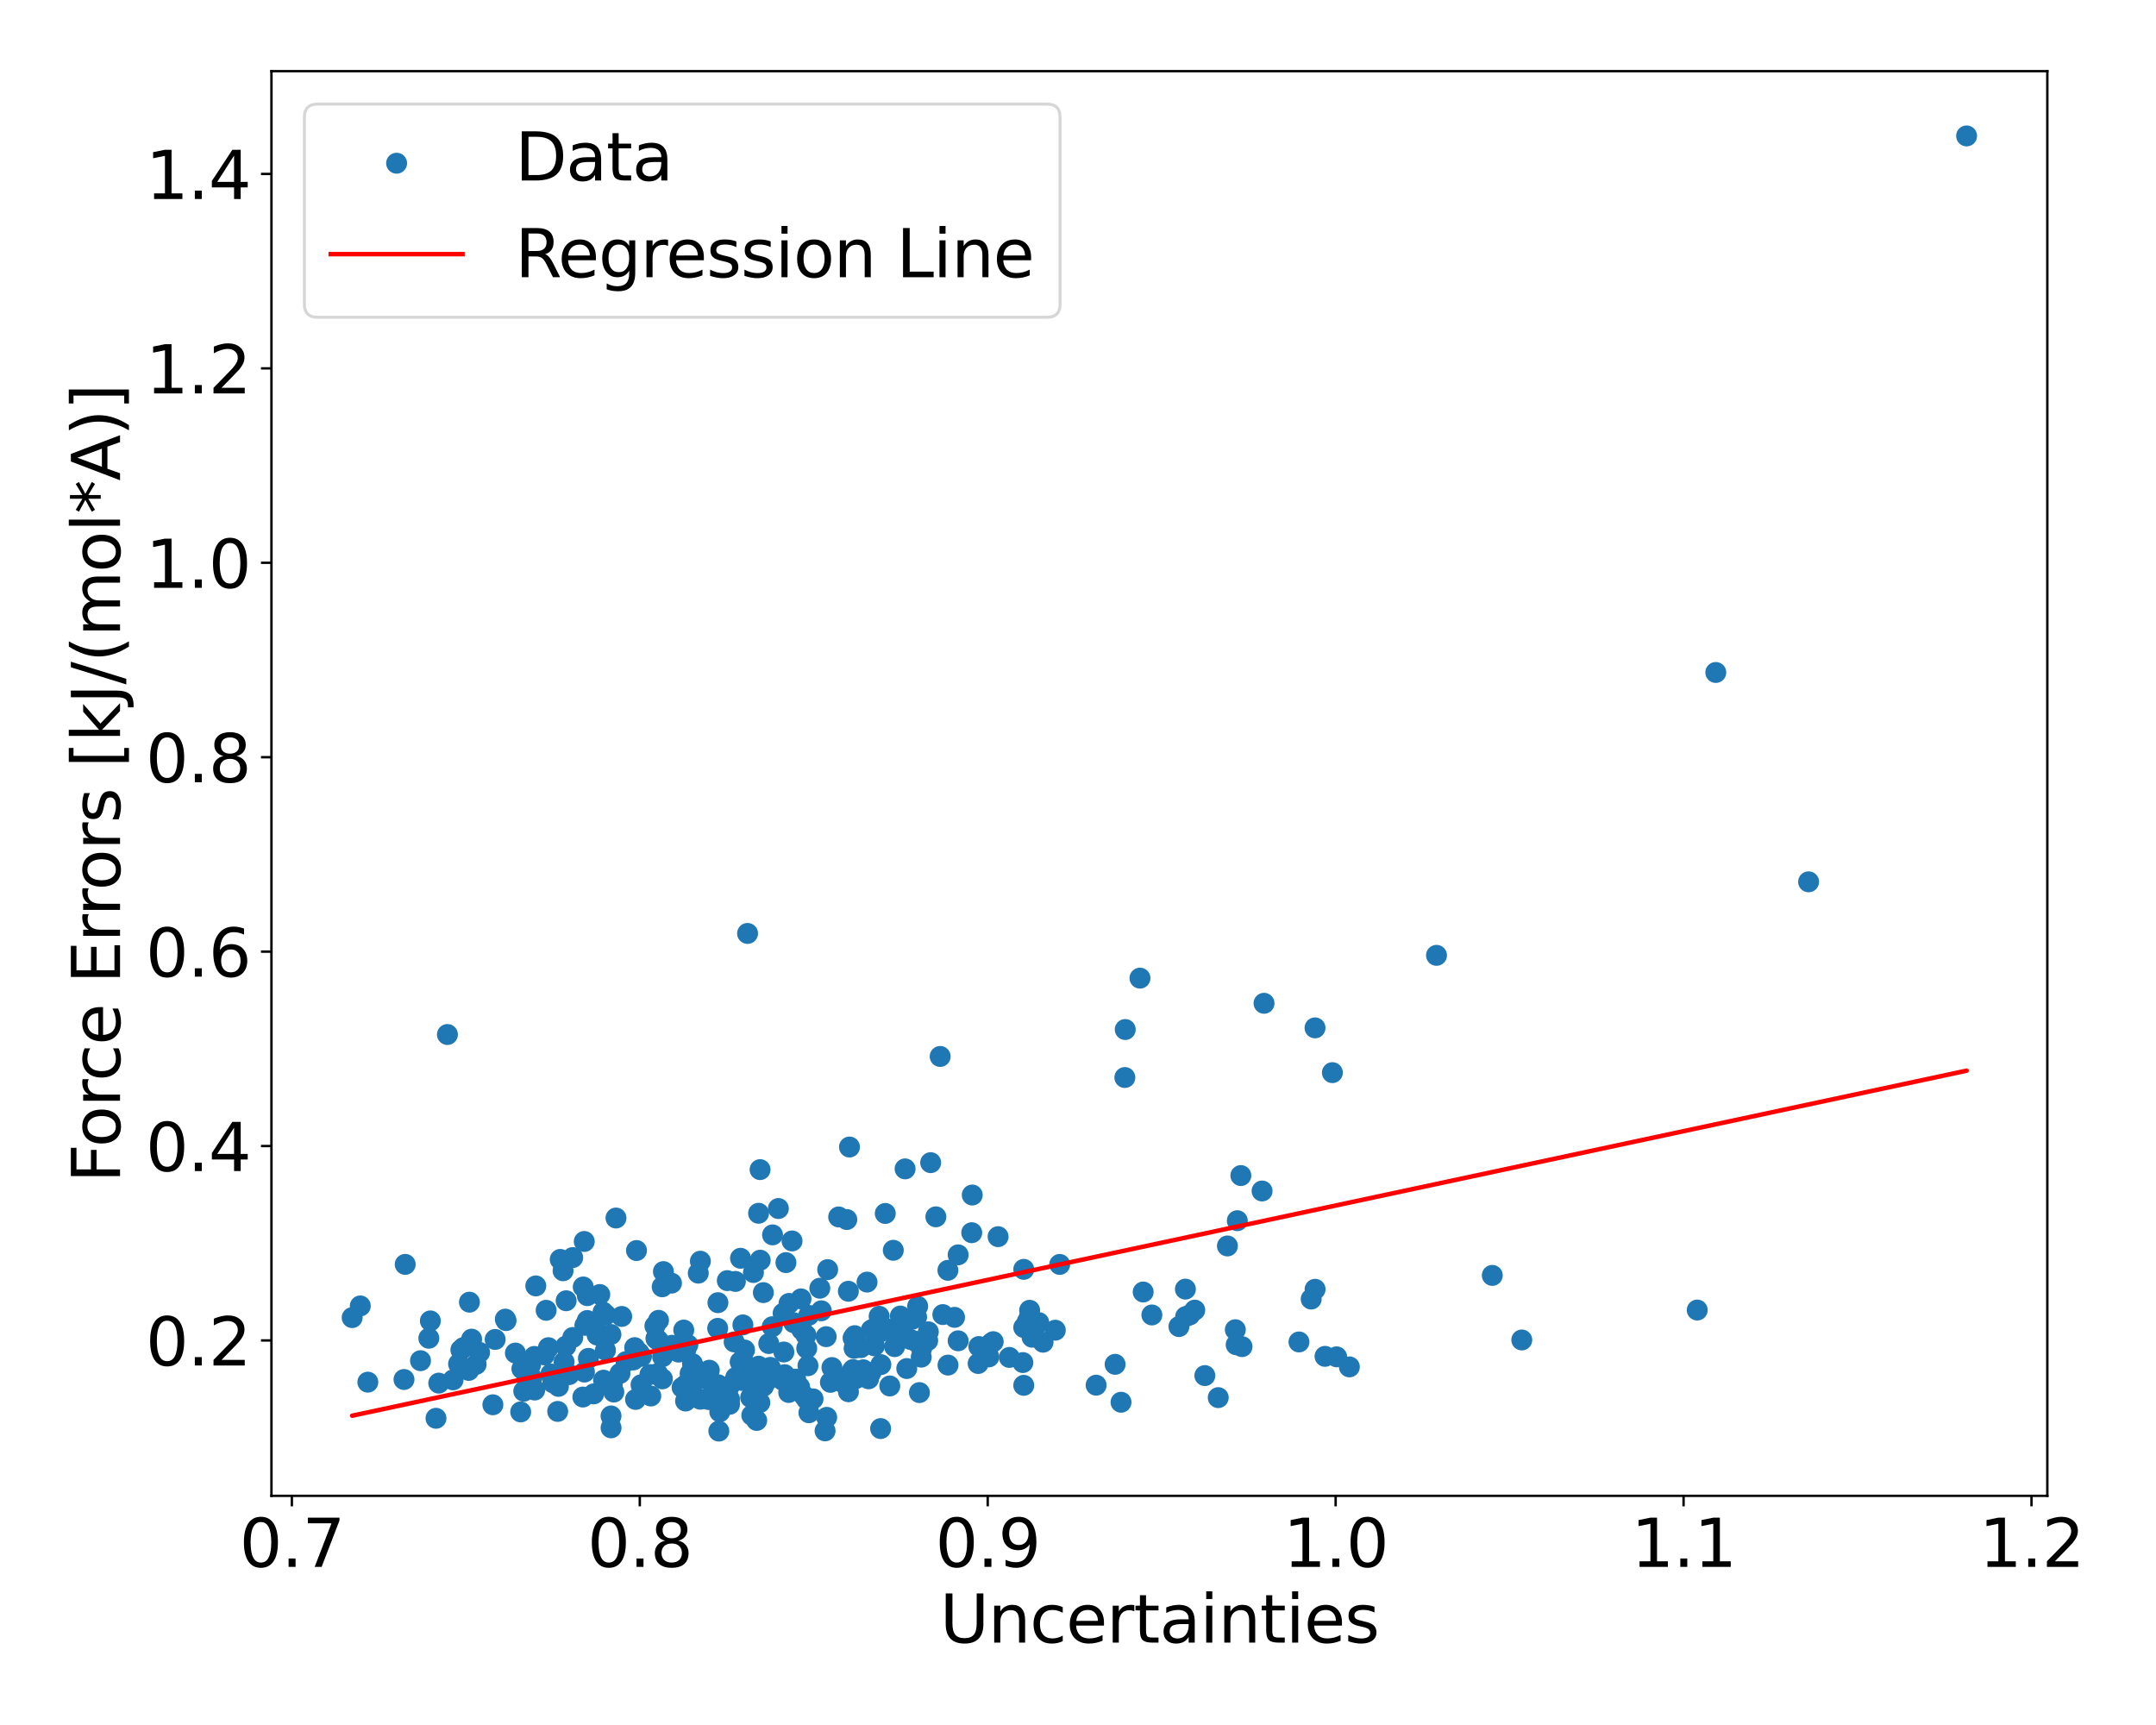 <?xml version="1.0" encoding="utf-8" standalone="no"?>
<!DOCTYPE svg PUBLIC "-//W3C//DTD SVG 1.1//EN"
  "http://www.w3.org/Graphics/SVG/1.1/DTD/svg11.dtd">
<svg xmlns:xlink="http://www.w3.org/1999/xlink" width="720pt" height="576pt" viewBox="0 0 720 576" xmlns="http://www.w3.org/2000/svg" version="1.1">
 <defs>
  <style type="text/css">*{stroke-linejoin: round; stroke-linecap: butt}</style>
 </defs>
 <g id="figure_1">
  <g id="patch_1">
   <path d="M 0 576 
L 720 576 
L 720 0 
L 0 0 
z
" style="fill: #ffffff"/>
  </g>
  <g id="axes_1">
   <g id="patch_2">
    <path d="M 90.65 499.48 
L 683.71 499.48 
L 683.71 23.76 
L 90.65 23.76 
z
" style="fill: #ffffff"/>
   </g>
   <g id="PathCollection_1">
    <defs>
     <path id="m392cf0219c" d="M 0 3 
C 0.796 3 1.559 2.684 2.121 2.121 
C 2.684 1.559 3 0.796 3 0 
C 3 -0.796 2.684 -1.559 2.121 -2.121 
C 1.559 -2.684 0.796 -3 0 -3 
C -0.796 -3 -1.559 -2.684 -2.121 -2.121 
C -2.684 -1.559 -3 -0.796 -3 0 
C -3 0.796 -2.684 1.559 -2.121 2.121 
C -1.559 2.684 -0.796 3 0 3 
z
" style="stroke: #1f77b4"/>
    </defs>
    <g clip-path="url(#p3066add6bd)">
     <use xlink:href="#m392cf0219c" x="143.21" y="446.857" style="fill: #1f77b4; stroke: #1f77b4"/>
     <use xlink:href="#m392cf0219c" x="187.088" y="420.533" style="fill: #1f77b4; stroke: #1f77b4"/>
     <use xlink:href="#m392cf0219c" x="195.335" y="442.543" style="fill: #1f77b4; stroke: #1f77b4"/>
     <use xlink:href="#m392cf0219c" x="262.02" y="459.018" style="fill: #1f77b4; stroke: #1f77b4"/>
     <use xlink:href="#m392cf0219c" x="156.766" y="434.811" style="fill: #1f77b4; stroke: #1f77b4"/>
     <use xlink:href="#m392cf0219c" x="117.607" y="439.965" style="fill: #1f77b4; stroke: #1f77b4"/>
     <use xlink:href="#m392cf0219c" x="253.834" y="390.551" style="fill: #1f77b4; stroke: #1f77b4"/>
     <use xlink:href="#m392cf0219c" x="300.866" y="444.016" style="fill: #1f77b4; stroke: #1f77b4"/>
     <use xlink:href="#m392cf0219c" x="572.989" y="224.549" style="fill: #1f77b4; stroke: #1f77b4"/>
     <use xlink:href="#m392cf0219c" x="341.884" y="462.582" style="fill: #1f77b4; stroke: #1f77b4"/>
     <use xlink:href="#m392cf0219c" x="341.585" y="454.978" style="fill: #1f77b4; stroke: #1f77b4"/>
     <use xlink:href="#m392cf0219c" x="205.709" y="406.713" style="fill: #1f77b4; stroke: #1f77b4"/>
     <use xlink:href="#m392cf0219c" x="304.738" y="440.488" style="fill: #1f77b4; stroke: #1f77b4"/>
     <use xlink:href="#m392cf0219c" x="240.055" y="477.856" style="fill: #1f77b4; stroke: #1f77b4"/>
     <use xlink:href="#m392cf0219c" x="290.833" y="458.335" style="fill: #1f77b4; stroke: #1f77b4"/>
     <use xlink:href="#m392cf0219c" x="330.86" y="448.646" style="fill: #1f77b4; stroke: #1f77b4"/>
     <use xlink:href="#m392cf0219c" x="219.594" y="458.646" style="fill: #1f77b4; stroke: #1f77b4"/>
     <use xlink:href="#m392cf0219c" x="245.69" y="459.953" style="fill: #1f77b4; stroke: #1f77b4"/>
     <use xlink:href="#m392cf0219c" x="211.953" y="449.996" style="fill: #1f77b4; stroke: #1f77b4"/>
     <use xlink:href="#m392cf0219c" x="253.748" y="468.348" style="fill: #1f77b4; stroke: #1f77b4"/>
     <use xlink:href="#m392cf0219c" x="219.85" y="447.6" style="fill: #1f77b4; stroke: #1f77b4"/>
     <use xlink:href="#m392cf0219c" x="294.085" y="477.015" style="fill: #1f77b4; stroke: #1f77b4"/>
     <use xlink:href="#m392cf0219c" x="211.531" y="454.103" style="fill: #1f77b4; stroke: #1f77b4"/>
     <use xlink:href="#m392cf0219c" x="181.818" y="452.428" style="fill: #1f77b4; stroke: #1f77b4"/>
     <use xlink:href="#m392cf0219c" x="188.374" y="454.75" style="fill: #1f77b4; stroke: #1f77b4"/>
     <use xlink:href="#m392cf0219c" x="168.999" y="440.966" style="fill: #1f77b4; stroke: #1f77b4"/>
     <use xlink:href="#m392cf0219c" x="262.468" y="421.602" style="fill: #1f77b4; stroke: #1f77b4"/>
     <use xlink:href="#m392cf0219c" x="439.177" y="430.509" style="fill: #1f77b4; stroke: #1f77b4"/>
     <use xlink:href="#m392cf0219c" x="296.536" y="443.807" style="fill: #1f77b4; stroke: #1f77b4"/>
     <use xlink:href="#m392cf0219c" x="201.337" y="445.789" style="fill: #1f77b4; stroke: #1f77b4"/>
     <use xlink:href="#m392cf0219c" x="194.647" y="466.491" style="fill: #1f77b4; stroke: #1f77b4"/>
     <use xlink:href="#m392cf0219c" x="199.414" y="445.79" style="fill: #1f77b4; stroke: #1f77b4"/>
     <use xlink:href="#m392cf0219c" x="256.734" y="448.627" style="fill: #1f77b4; stroke: #1f77b4"/>
     <use xlink:href="#m392cf0219c" x="310.013" y="444.713" style="fill: #1f77b4; stroke: #1f77b4"/>
     <use xlink:href="#m392cf0219c" x="284.871" y="457.306" style="fill: #1f77b4; stroke: #1f77b4"/>
     <use xlink:href="#m392cf0219c" x="173.884" y="471.463" style="fill: #1f77b4; stroke: #1f77b4"/>
     <use xlink:href="#m392cf0219c" x="202.366" y="439.037" style="fill: #1f77b4; stroke: #1f77b4"/>
     <use xlink:href="#m392cf0219c" x="191.253" y="419.921" style="fill: #1f77b4; stroke: #1f77b4"/>
     <use xlink:href="#m392cf0219c" x="233.841" y="467.213" style="fill: #1f77b4; stroke: #1f77b4"/>
     <use xlink:href="#m392cf0219c" x="253.869" y="420.792" style="fill: #1f77b4; stroke: #1f77b4"/>
     <use xlink:href="#m392cf0219c" x="214.228" y="452.898" style="fill: #1f77b4; stroke: #1f77b4"/>
     <use xlink:href="#m392cf0219c" x="164.596" y="469.074" style="fill: #1f77b4; stroke: #1f77b4"/>
     <use xlink:href="#m392cf0219c" x="269.414" y="450.227" style="fill: #1f77b4; stroke: #1f77b4"/>
     <use xlink:href="#m392cf0219c" x="284.343" y="458.183" style="fill: #1f77b4; stroke: #1f77b4"/>
     <use xlink:href="#m392cf0219c" x="269.38" y="467.254" style="fill: #1f77b4; stroke: #1f77b4"/>
     <use xlink:href="#m392cf0219c" x="284.885" y="446.763" style="fill: #1f77b4; stroke: #1f77b4"/>
     <use xlink:href="#m392cf0219c" x="177.178" y="455.775" style="fill: #1f77b4; stroke: #1f77b4"/>
     <use xlink:href="#m392cf0219c" x="198.266" y="465.432" style="fill: #1f77b4; stroke: #1f77b4"/>
     <use xlink:href="#m392cf0219c" x="256.291" y="460.838" style="fill: #1f77b4; stroke: #1f77b4"/>
     <use xlink:href="#m392cf0219c" x="135.318" y="422.192" style="fill: #1f77b4; stroke: #1f77b4"/>
     <use xlink:href="#m392cf0219c" x="257.903" y="443.016" style="fill: #1f77b4; stroke: #1f77b4"/>
     <use xlink:href="#m392cf0219c" x="212.241" y="467.289" style="fill: #1f77b4; stroke: #1f77b4"/>
     <use xlink:href="#m392cf0219c" x="395.949" y="439.625" style="fill: #1f77b4; stroke: #1f77b4"/>
     <use xlink:href="#m392cf0219c" x="154.782" y="449.95" style="fill: #1f77b4; stroke: #1f77b4"/>
     <use xlink:href="#m392cf0219c" x="201.39" y="438.12" style="fill: #1f77b4; stroke: #1f77b4"/>
     <use xlink:href="#m392cf0219c" x="444.956" y="358.168" style="fill: #1f77b4; stroke: #1f77b4"/>
     <use xlink:href="#m392cf0219c" x="228.98" y="450.878" style="fill: #1f77b4; stroke: #1f77b4"/>
     <use xlink:href="#m392cf0219c" x="195.175" y="458.147" style="fill: #1f77b4; stroke: #1f77b4"/>
     <use xlink:href="#m392cf0219c" x="194.774" y="429.732" style="fill: #1f77b4; stroke: #1f77b4"/>
     <use xlink:href="#m392cf0219c" x="264.508" y="414.369" style="fill: #1f77b4; stroke: #1f77b4"/>
     <use xlink:href="#m392cf0219c" x="237.829" y="462.164" style="fill: #1f77b4; stroke: #1f77b4"/>
     <use xlink:href="#m392cf0219c" x="151.303" y="460.752" style="fill: #1f77b4; stroke: #1f77b4"/>
     <use xlink:href="#m392cf0219c" x="196.111" y="440.935" style="fill: #1f77b4; stroke: #1f77b4"/>
     <use xlink:href="#m392cf0219c" x="221.139" y="429.684" style="fill: #1f77b4; stroke: #1f77b4"/>
     <use xlink:href="#m392cf0219c" x="259.937" y="403.541" style="fill: #1f77b4; stroke: #1f77b4"/>
     <use xlink:href="#m392cf0219c" x="156.519" y="457.601" style="fill: #1f77b4; stroke: #1f77b4"/>
     <use xlink:href="#m392cf0219c" x="656.753" y="45.384" style="fill: #1f77b4; stroke: #1f77b4"/>
     <use xlink:href="#m392cf0219c" x="231.258" y="455.359" style="fill: #1f77b4; stroke: #1f77b4"/>
     <use xlink:href="#m392cf0219c" x="248.09" y="442.399" style="fill: #1f77b4; stroke: #1f77b4"/>
     <use xlink:href="#m392cf0219c" x="263.491" y="435.229" style="fill: #1f77b4; stroke: #1f77b4"/>
     <use xlink:href="#m392cf0219c" x="316.556" y="424.172" style="fill: #1f77b4; stroke: #1f77b4"/>
     <use xlink:href="#m392cf0219c" x="421.473" y="397.69" style="fill: #1f77b4; stroke: #1f77b4"/>
     <use xlink:href="#m392cf0219c" x="265.044" y="441.658" style="fill: #1f77b4; stroke: #1f77b4"/>
     <use xlink:href="#m392cf0219c" x="254.993" y="462.852" style="fill: #1f77b4; stroke: #1f77b4"/>
     <use xlink:href="#m392cf0219c" x="143.717" y="441.067" style="fill: #1f77b4; stroke: #1f77b4"/>
     <use xlink:href="#m392cf0219c" x="290.067" y="460.396" style="fill: #1f77b4; stroke: #1f77b4"/>
     <use xlink:href="#m392cf0219c" x="294.244" y="444.644" style="fill: #1f77b4; stroke: #1f77b4"/>
     <use xlink:href="#m392cf0219c" x="207.616" y="439.576" style="fill: #1f77b4; stroke: #1f77b4"/>
     <use xlink:href="#m392cf0219c" x="200.301" y="432.257" style="fill: #1f77b4; stroke: #1f77b4"/>
     <use xlink:href="#m392cf0219c" x="213.379" y="451.666" style="fill: #1f77b4; stroke: #1f77b4"/>
     <use xlink:href="#m392cf0219c" x="262.24" y="460.121" style="fill: #1f77b4; stroke: #1f77b4"/>
     <use xlink:href="#m392cf0219c" x="294.164" y="455.665" style="fill: #1f77b4; stroke: #1f77b4"/>
     <use xlink:href="#m392cf0219c" x="165.362" y="447.261" style="fill: #1f77b4; stroke: #1f77b4"/>
     <use xlink:href="#m392cf0219c" x="219.916" y="440.871" style="fill: #1f77b4; stroke: #1f77b4"/>
     <use xlink:href="#m392cf0219c" x="218.702" y="442.758" style="fill: #1f77b4; stroke: #1f77b4"/>
     <use xlink:href="#m392cf0219c" x="190.082" y="458.996" style="fill: #1f77b4; stroke: #1f77b4"/>
     <use xlink:href="#m392cf0219c" x="283.314" y="431.169" style="fill: #1f77b4; stroke: #1f77b4"/>
     <use xlink:href="#m392cf0219c" x="319.977" y="447.714" style="fill: #1f77b4; stroke: #1f77b4"/>
     <use xlink:href="#m392cf0219c" x="344.656" y="446.513" style="fill: #1f77b4; stroke: #1f77b4"/>
     <use xlink:href="#m392cf0219c" x="276.078" y="473.268" style="fill: #1f77b4; stroke: #1f77b4"/>
     <use xlink:href="#m392cf0219c" x="267.498" y="433.707" style="fill: #1f77b4; stroke: #1f77b4"/>
     <use xlink:href="#m392cf0219c" x="204.069" y="476.774" style="fill: #1f77b4; stroke: #1f77b4"/>
     <use xlink:href="#m392cf0219c" x="277.321" y="461.577" style="fill: #1f77b4; stroke: #1f77b4"/>
     <use xlink:href="#m392cf0219c" x="346.91" y="441.641" style="fill: #1f77b4; stroke: #1f77b4"/>
     <use xlink:href="#m392cf0219c" x="249.648" y="311.686" style="fill: #1f77b4; stroke: #1f77b4"/>
     <use xlink:href="#m392cf0219c" x="298.75" y="449.662" style="fill: #1f77b4; stroke: #1f77b4"/>
     <use xlink:href="#m392cf0219c" x="314.857" y="438.957" style="fill: #1f77b4; stroke: #1f77b4"/>
     <use xlink:href="#m392cf0219c" x="196.495" y="453.576" style="fill: #1f77b4; stroke: #1f77b4"/>
     <use xlink:href="#m392cf0219c" x="240.374" y="471.424" style="fill: #1f77b4; stroke: #1f77b4"/>
     <use xlink:href="#m392cf0219c" x="245.162" y="448.084" style="fill: #1f77b4; stroke: #1f77b4"/>
     <use xlink:href="#m392cf0219c" x="287.447" y="450.002" style="fill: #1f77b4; stroke: #1f77b4"/>
     <use xlink:href="#m392cf0219c" x="153.909" y="450.735" style="fill: #1f77b4; stroke: #1f77b4"/>
     <use xlink:href="#m392cf0219c" x="168.759" y="440.472" style="fill: #1f77b4; stroke: #1f77b4"/>
     <use xlink:href="#m392cf0219c" x="307.647" y="453.17" style="fill: #1f77b4; stroke: #1f77b4"/>
     <use xlink:href="#m392cf0219c" x="375.777" y="343.775" style="fill: #1f77b4; stroke: #1f77b4"/>
     <use xlink:href="#m392cf0219c" x="306.103" y="439.767" style="fill: #1f77b4; stroke: #1f77b4"/>
     <use xlink:href="#m392cf0219c" x="257.995" y="412.341" style="fill: #1f77b4; stroke: #1f77b4"/>
     <use xlink:href="#m392cf0219c" x="204.018" y="445.593" style="fill: #1f77b4; stroke: #1f77b4"/>
     <use xlink:href="#m392cf0219c" x="302.258" y="390.304" style="fill: #1f77b4; stroke: #1f77b4"/>
     <use xlink:href="#m392cf0219c" x="375.647" y="359.796" style="fill: #1f77b4; stroke: #1f77b4"/>
     <use xlink:href="#m392cf0219c" x="153.142" y="455.418" style="fill: #1f77b4; stroke: #1f77b4"/>
     <use xlink:href="#m392cf0219c" x="261.526" y="438.525" style="fill: #1f77b4; stroke: #1f77b4"/>
     <use xlink:href="#m392cf0219c" x="140.429" y="454.351" style="fill: #1f77b4; stroke: #1f77b4"/>
     <use xlink:href="#m392cf0219c" x="277.825" y="456.636" style="fill: #1f77b4; stroke: #1f77b4"/>
     <use xlink:href="#m392cf0219c" x="439.156" y="343.218" style="fill: #1f77b4; stroke: #1f77b4"/>
     <use xlink:href="#m392cf0219c" x="204.053" y="472.802" style="fill: #1f77b4; stroke: #1f77b4"/>
     <use xlink:href="#m392cf0219c" x="245.585" y="427.89" style="fill: #1f77b4; stroke: #1f77b4"/>
     <use xlink:href="#m392cf0219c" x="188.04" y="424.325" style="fill: #1f77b4; stroke: #1f77b4"/>
     <use xlink:href="#m392cf0219c" x="270.075" y="439.214" style="fill: #1f77b4; stroke: #1f77b4"/>
     <use xlink:href="#m392cf0219c" x="247.774" y="460.946" style="fill: #1f77b4; stroke: #1f77b4"/>
     <use xlink:href="#m392cf0219c" x="238.355" y="467.219" style="fill: #1f77b4; stroke: #1f77b4"/>
     <use xlink:href="#m392cf0219c" x="202.188" y="450.866" style="fill: #1f77b4; stroke: #1f77b4"/>
     <use xlink:href="#m392cf0219c" x="307.042" y="465.003" style="fill: #1f77b4; stroke: #1f77b4"/>
     <use xlink:href="#m392cf0219c" x="195.116" y="414.544" style="fill: #1f77b4; stroke: #1f77b4"/>
     <use xlink:href="#m392cf0219c" x="263.395" y="464.967" style="fill: #1f77b4; stroke: #1f77b4"/>
     <use xlink:href="#m392cf0219c" x="271.526" y="467.101" style="fill: #1f77b4; stroke: #1f77b4"/>
     <use xlink:href="#m392cf0219c" x="348.329" y="448.179" style="fill: #1f77b4; stroke: #1f77b4"/>
     <use xlink:href="#m392cf0219c" x="239.675" y="443.555" style="fill: #1f77b4; stroke: #1f77b4"/>
     <use xlink:href="#m392cf0219c" x="366.049" y="462.524" style="fill: #1f77b4; stroke: #1f77b4"/>
     <use xlink:href="#m392cf0219c" x="236.65" y="467.332" style="fill: #1f77b4; stroke: #1f77b4"/>
     <use xlink:href="#m392cf0219c" x="149.418" y="345.436" style="fill: #1f77b4; stroke: #1f77b4"/>
     <use xlink:href="#m392cf0219c" x="261.367" y="460.887" style="fill: #1f77b4; stroke: #1f77b4"/>
     <use xlink:href="#m392cf0219c" x="307.768" y="450.298" style="fill: #1f77b4; stroke: #1f77b4"/>
     <use xlink:href="#m392cf0219c" x="178.573" y="464.151" style="fill: #1f77b4; stroke: #1f77b4"/>
     <use xlink:href="#m392cf0219c" x="285.451" y="445.99" style="fill: #1f77b4; stroke: #1f77b4"/>
     <use xlink:href="#m392cf0219c" x="184.631" y="461.725" style="fill: #1f77b4; stroke: #1f77b4"/>
     <use xlink:href="#m392cf0219c" x="230.471" y="458.651" style="fill: #1f77b4; stroke: #1f77b4"/>
     <use xlink:href="#m392cf0219c" x="412.538" y="444.01" style="fill: #1f77b4; stroke: #1f77b4"/>
     <use xlink:href="#m392cf0219c" x="189.061" y="434.337" style="fill: #1f77b4; stroke: #1f77b4"/>
     <use xlink:href="#m392cf0219c" x="243.156" y="466.248" style="fill: #1f77b4; stroke: #1f77b4"/>
     <use xlink:href="#m392cf0219c" x="247.178" y="454.756" style="fill: #1f77b4; stroke: #1f77b4"/>
     <use xlink:href="#m392cf0219c" x="191.279" y="446.606" style="fill: #1f77b4; stroke: #1f77b4"/>
     <use xlink:href="#m392cf0219c" x="253.342" y="456.19" style="fill: #1f77b4; stroke: #1f77b4"/>
     <use xlink:href="#m392cf0219c" x="178.93" y="429.382" style="fill: #1f77b4; stroke: #1f77b4"/>
     <use xlink:href="#m392cf0219c" x="409.898" y="416.038" style="fill: #1f77b4; stroke: #1f77b4"/>
     <use xlink:href="#m392cf0219c" x="157.498" y="447.157" style="fill: #1f77b4; stroke: #1f77b4"/>
     <use xlink:href="#m392cf0219c" x="174.85" y="457.134" style="fill: #1f77b4; stroke: #1f77b4"/>
     <use xlink:href="#m392cf0219c" x="229.714" y="449.01" style="fill: #1f77b4; stroke: #1f77b4"/>
     <use xlink:href="#m392cf0219c" x="293.594" y="439.516" style="fill: #1f77b4; stroke: #1f77b4"/>
     <use xlink:href="#m392cf0219c" x="239.797" y="462.375" style="fill: #1f77b4; stroke: #1f77b4"/>
     <use xlink:href="#m392cf0219c" x="302.813" y="456.971" style="fill: #1f77b4; stroke: #1f77b4"/>
     <use xlink:href="#m392cf0219c" x="178.441" y="452.931" style="fill: #1f77b4; stroke: #1f77b4"/>
     <use xlink:href="#m392cf0219c" x="283.682" y="383.008" style="fill: #1f77b4; stroke: #1f77b4"/>
     <use xlink:href="#m392cf0219c" x="134.915" y="460.63" style="fill: #1f77b4; stroke: #1f77b4"/>
     <use xlink:href="#m392cf0219c" x="209.071" y="454.648" style="fill: #1f77b4; stroke: #1f77b4"/>
     <use xlink:href="#m392cf0219c" x="333.317" y="412.937" style="fill: #1f77b4; stroke: #1f77b4"/>
     <use xlink:href="#m392cf0219c" x="352.419" y="444.172" style="fill: #1f77b4; stroke: #1f77b4"/>
     <use xlink:href="#m392cf0219c" x="290.976" y="444.088" style="fill: #1f77b4; stroke: #1f77b4"/>
     <use xlink:href="#m392cf0219c" x="253.325" y="405.126" style="fill: #1f77b4; stroke: #1f77b4"/>
     <use xlink:href="#m392cf0219c" x="198.499" y="442.208" style="fill: #1f77b4; stroke: #1f77b4"/>
     <use xlink:href="#m392cf0219c" x="326.657" y="455.288" style="fill: #1f77b4; stroke: #1f77b4"/>
     <use xlink:href="#m392cf0219c" x="257.227" y="456.591" style="fill: #1f77b4; stroke: #1f77b4"/>
     <use xlink:href="#m392cf0219c" x="233.89" y="421.138" style="fill: #1f77b4; stroke: #1f77b4"/>
     <use xlink:href="#m392cf0219c" x="298.318" y="417.488" style="fill: #1f77b4; stroke: #1f77b4"/>
     <use xlink:href="#m392cf0219c" x="229.23" y="462.36" style="fill: #1f77b4; stroke: #1f77b4"/>
     <use xlink:href="#m392cf0219c" x="285.882" y="460.312" style="fill: #1f77b4; stroke: #1f77b4"/>
     <use xlink:href="#m392cf0219c" x="248.647" y="450.771" style="fill: #1f77b4; stroke: #1f77b4"/>
     <use xlink:href="#m392cf0219c" x="219.049" y="446.927" style="fill: #1f77b4; stroke: #1f77b4"/>
     <use xlink:href="#m392cf0219c" x="221.207" y="460.421" style="fill: #1f77b4; stroke: #1f77b4"/>
     <use xlink:href="#m392cf0219c" x="243.63" y="468.934" style="fill: #1f77b4; stroke: #1f77b4"/>
     <use xlink:href="#m392cf0219c" x="252.703" y="474.301" style="fill: #1f77b4; stroke: #1f77b4"/>
     <use xlink:href="#m392cf0219c" x="313.972" y="352.764" style="fill: #1f77b4; stroke: #1f77b4"/>
     <use xlink:href="#m392cf0219c" x="243.616" y="467.244" style="fill: #1f77b4; stroke: #1f77b4"/>
     <use xlink:href="#m392cf0219c" x="217.052" y="458.971" style="fill: #1f77b4; stroke: #1f77b4"/>
     <use xlink:href="#m392cf0219c" x="300.67" y="439.449" style="fill: #1f77b4; stroke: #1f77b4"/>
     <use xlink:href="#m392cf0219c" x="172.121" y="451.803" style="fill: #1f77b4; stroke: #1f77b4"/>
     <use xlink:href="#m392cf0219c" x="265.715" y="460.502" style="fill: #1f77b4; stroke: #1f77b4"/>
     <use xlink:href="#m392cf0219c" x="160.16" y="451.59" style="fill: #1f77b4; stroke: #1f77b4"/>
     <use xlink:href="#m392cf0219c" x="183.148" y="450.004" style="fill: #1f77b4; stroke: #1f77b4"/>
     <use xlink:href="#m392cf0219c" x="289.55" y="428.112" style="fill: #1f77b4; stroke: #1f77b4"/>
     <use xlink:href="#m392cf0219c" x="295.638" y="405.187" style="fill: #1f77b4; stroke: #1f77b4"/>
     <use xlink:href="#m392cf0219c" x="319.973" y="419.007" style="fill: #1f77b4; stroke: #1f77b4"/>
     <use xlink:href="#m392cf0219c" x="253.038" y="457.878" style="fill: #1f77b4; stroke: #1f77b4"/>
     <use xlink:href="#m392cf0219c" x="304.032" y="447.255" style="fill: #1f77b4; stroke: #1f77b4"/>
     <use xlink:href="#m392cf0219c" x="305.705" y="447.879" style="fill: #1f77b4; stroke: #1f77b4"/>
     <use xlink:href="#m392cf0219c" x="226.621" y="451.479" style="fill: #1f77b4; stroke: #1f77b4"/>
     <use xlink:href="#m392cf0219c" x="372.393" y="455.567" style="fill: #1f77b4; stroke: #1f77b4"/>
     <use xlink:href="#m392cf0219c" x="413.199" y="407.608" style="fill: #1f77b4; stroke: #1f77b4"/>
     <use xlink:href="#m392cf0219c" x="228.338" y="444.122" style="fill: #1f77b4; stroke: #1f77b4"/>
     <use xlink:href="#m392cf0219c" x="254.92" y="431.618" style="fill: #1f77b4; stroke: #1f77b4"/>
     <use xlink:href="#m392cf0219c" x="196.135" y="432.641" style="fill: #1f77b4; stroke: #1f77b4"/>
     <use xlink:href="#m392cf0219c" x="186.244" y="471.29" style="fill: #1f77b4; stroke: #1f77b4"/>
     <use xlink:href="#m392cf0219c" x="221.548" y="424.599" style="fill: #1f77b4; stroke: #1f77b4"/>
     <use xlink:href="#m392cf0219c" x="159.001" y="455.581" style="fill: #1f77b4; stroke: #1f77b4"/>
     <use xlink:href="#m392cf0219c" x="145.599" y="473.584" style="fill: #1f77b4; stroke: #1f77b4"/>
     <use xlink:href="#m392cf0219c" x="446.378" y="453.068" style="fill: #1f77b4; stroke: #1f77b4"/>
     <use xlink:href="#m392cf0219c" x="331.682" y="448.006" style="fill: #1f77b4; stroke: #1f77b4"/>
     <use xlink:href="#m392cf0219c" x="433.795" y="448.093" style="fill: #1f77b4; stroke: #1f77b4"/>
     <use xlink:href="#m392cf0219c" x="285.231" y="450.221" style="fill: #1f77b4; stroke: #1f77b4"/>
     <use xlink:href="#m392cf0219c" x="247.301" y="420.154" style="fill: #1f77b4; stroke: #1f77b4"/>
     <use xlink:href="#m392cf0219c" x="398.994" y="437.468" style="fill: #1f77b4; stroke: #1f77b4"/>
     <use xlink:href="#m392cf0219c" x="318.77" y="439.878" style="fill: #1f77b4; stroke: #1f77b4"/>
     <use xlink:href="#m392cf0219c" x="324.513" y="411.615" style="fill: #1f77b4; stroke: #1f77b4"/>
     <use xlink:href="#m392cf0219c" x="292.005" y="449.391" style="fill: #1f77b4; stroke: #1f77b4"/>
     <use xlink:href="#m392cf0219c" x="316.59" y="455.819" style="fill: #1f77b4; stroke: #1f77b4"/>
     <use xlink:href="#m392cf0219c" x="228.95" y="462.439" style="fill: #1f77b4; stroke: #1f77b4"/>
     <use xlink:href="#m392cf0219c" x="393.703" y="442.958" style="fill: #1f77b4; stroke: #1f77b4"/>
     <use xlink:href="#m392cf0219c" x="221.273" y="453.017" style="fill: #1f77b4; stroke: #1f77b4"/>
     <use xlink:href="#m392cf0219c" x="346.542" y="441.933" style="fill: #1f77b4; stroke: #1f77b4"/>
     <use xlink:href="#m392cf0219c" x="251.06" y="472.583" style="fill: #1f77b4; stroke: #1f77b4"/>
     <use xlink:href="#m392cf0219c" x="243.634" y="462.777" style="fill: #1f77b4; stroke: #1f77b4"/>
     <use xlink:href="#m392cf0219c" x="270.14" y="471.733" style="fill: #1f77b4; stroke: #1f77b4"/>
     <use xlink:href="#m392cf0219c" x="186.49" y="462.927" style="fill: #1f77b4; stroke: #1f77b4"/>
     <use xlink:href="#m392cf0219c" x="204.454" y="462.491" style="fill: #1f77b4; stroke: #1f77b4"/>
     <use xlink:href="#m392cf0219c" x="261.772" y="451.456" style="fill: #1f77b4; stroke: #1f77b4"/>
     <use xlink:href="#m392cf0219c" x="274.287" y="437.693" style="fill: #1f77b4; stroke: #1f77b4"/>
     <use xlink:href="#m392cf0219c" x="603.985" y="294.451" style="fill: #1f77b4; stroke: #1f77b4"/>
     <use xlink:href="#m392cf0219c" x="250.674" y="466.621" style="fill: #1f77b4; stroke: #1f77b4"/>
     <use xlink:href="#m392cf0219c" x="146.521" y="461.845" style="fill: #1f77b4; stroke: #1f77b4"/>
     <use xlink:href="#m392cf0219c" x="250.123" y="460.349" style="fill: #1f77b4; stroke: #1f77b4"/>
     <use xlink:href="#m392cf0219c" x="183.951" y="458.791" style="fill: #1f77b4; stroke: #1f77b4"/>
     <use xlink:href="#m392cf0219c" x="236.874" y="457.53" style="fill: #1f77b4; stroke: #1f77b4"/>
     <use xlink:href="#m392cf0219c" x="232.438" y="460.969" style="fill: #1f77b4; stroke: #1f77b4"/>
     <use xlink:href="#m392cf0219c" x="122.839" y="461.522" style="fill: #1f77b4; stroke: #1f77b4"/>
     <use xlink:href="#m392cf0219c" x="212.561" y="417.566" style="fill: #1f77b4; stroke: #1f77b4"/>
     <use xlink:href="#m392cf0219c" x="276.399" y="423.941" style="fill: #1f77b4; stroke: #1f77b4"/>
     <use xlink:href="#m392cf0219c" x="228.945" y="467.823" style="fill: #1f77b4; stroke: #1f77b4"/>
     <use xlink:href="#m392cf0219c" x="188.948" y="449.502" style="fill: #1f77b4; stroke: #1f77b4"/>
     <use xlink:href="#m392cf0219c" x="380.696" y="326.614" style="fill: #1f77b4; stroke: #1f77b4"/>
     <use xlink:href="#m392cf0219c" x="310.795" y="388.224" style="fill: #1f77b4; stroke: #1f77b4"/>
     <use xlink:href="#m392cf0219c" x="177.616" y="460.162" style="fill: #1f77b4; stroke: #1f77b4"/>
     <use xlink:href="#m392cf0219c" x="353.894" y="422.206" style="fill: #1f77b4; stroke: #1f77b4"/>
     <use xlink:href="#m392cf0219c" x="224.246" y="428.45" style="fill: #1f77b4; stroke: #1f77b4"/>
     <use xlink:href="#m392cf0219c" x="217.335" y="466.144" style="fill: #1f77b4; stroke: #1f77b4"/>
     <use xlink:href="#m392cf0219c" x="174.282" y="457.058" style="fill: #1f77b4; stroke: #1f77b4"/>
     <use xlink:href="#m392cf0219c" x="282.788" y="407.216" style="fill: #1f77b4; stroke: #1f77b4"/>
     <use xlink:href="#m392cf0219c" x="227.783" y="463.286" style="fill: #1f77b4; stroke: #1f77b4"/>
     <use xlink:href="#m392cf0219c" x="283.342" y="464.728" style="fill: #1f77b4; stroke: #1f77b4"/>
     <use xlink:href="#m392cf0219c" x="381.768" y="431.417" style="fill: #1f77b4; stroke: #1f77b4"/>
     <use xlink:href="#m392cf0219c" x="214.077" y="462.401" style="fill: #1f77b4; stroke: #1f77b4"/>
     <use xlink:href="#m392cf0219c" x="231.962" y="457.487" style="fill: #1f77b4; stroke: #1f77b4"/>
     <use xlink:href="#m392cf0219c" x="175.964" y="459.685" style="fill: #1f77b4; stroke: #1f77b4"/>
     <use xlink:href="#m392cf0219c" x="341.888" y="423.854" style="fill: #1f77b4; stroke: #1f77b4"/>
     <use xlink:href="#m392cf0219c" x="275.9" y="446.331" style="fill: #1f77b4; stroke: #1f77b4"/>
     <use xlink:href="#m392cf0219c" x="120.317" y="436.067" style="fill: #1f77b4; stroke: #1f77b4"/>
     <use xlink:href="#m392cf0219c" x="233.191" y="425.124" style="fill: #1f77b4; stroke: #1f77b4"/>
     <use xlink:href="#m392cf0219c" x="182.384" y="437.525" style="fill: #1f77b4; stroke: #1f77b4"/>
     <use xlink:href="#m392cf0219c" x="251.615" y="424.91" style="fill: #1f77b4; stroke: #1f77b4"/>
     <use xlink:href="#m392cf0219c" x="224.393" y="449.202" style="fill: #1f77b4; stroke: #1f77b4"/>
     <use xlink:href="#m392cf0219c" x="330.224" y="453.085" style="fill: #1f77b4; stroke: #1f77b4"/>
     <use xlink:href="#m392cf0219c" x="280.077" y="406.35" style="fill: #1f77b4; stroke: #1f77b4"/>
     <use xlink:href="#m392cf0219c" x="479.724" y="319.004" style="fill: #1f77b4; stroke: #1f77b4"/>
     <use xlink:href="#m392cf0219c" x="269.163" y="445.818" style="fill: #1f77b4; stroke: #1f77b4"/>
     <use xlink:href="#m392cf0219c" x="312.533" y="406.313" style="fill: #1f77b4; stroke: #1f77b4"/>
     <use xlink:href="#m392cf0219c" x="269.817" y="456.037" style="fill: #1f77b4; stroke: #1f77b4"/>
     <use xlink:href="#m392cf0219c" x="306.458" y="436.176" style="fill: #1f77b4; stroke: #1f77b4"/>
     <use xlink:href="#m392cf0219c" x="281.249" y="461.535" style="fill: #1f77b4; stroke: #1f77b4"/>
     <use xlink:href="#m392cf0219c" x="341.883" y="443.259" style="fill: #1f77b4; stroke: #1f77b4"/>
     <use xlink:href="#m392cf0219c" x="219.201" y="446.994" style="fill: #1f77b4; stroke: #1f77b4"/>
     <use xlink:href="#m392cf0219c" x="414.385" y="392.534" style="fill: #1f77b4; stroke: #1f77b4"/>
     <use xlink:href="#m392cf0219c" x="201.563" y="460.853" style="fill: #1f77b4; stroke: #1f77b4"/>
     <use xlink:href="#m392cf0219c" x="374.372" y="468.226" style="fill: #1f77b4; stroke: #1f77b4"/>
     <use xlink:href="#m392cf0219c" x="288.303" y="457.388" style="fill: #1f77b4; stroke: #1f77b4"/>
     <use xlink:href="#m392cf0219c" x="343.71" y="439.976" style="fill: #1f77b4; stroke: #1f77b4"/>
     <use xlink:href="#m392cf0219c" x="442.491" y="452.903" style="fill: #1f77b4; stroke: #1f77b4"/>
     <use xlink:href="#m392cf0219c" x="397.331" y="439.072" style="fill: #1f77b4; stroke: #1f77b4"/>
     <use xlink:href="#m392cf0219c" x="337.076" y="453.26" style="fill: #1f77b4; stroke: #1f77b4"/>
     <use xlink:href="#m392cf0219c" x="207.036" y="458.609" style="fill: #1f77b4; stroke: #1f77b4"/>
     <use xlink:href="#m392cf0219c" x="239.751" y="434.978" style="fill: #1f77b4; stroke: #1f77b4"/>
     <use xlink:href="#m392cf0219c" x="267.038" y="463.13" style="fill: #1f77b4; stroke: #1f77b4"/>
     <use xlink:href="#m392cf0219c" x="326.885" y="449.623" style="fill: #1f77b4; stroke: #1f77b4"/>
     <use xlink:href="#m392cf0219c" x="343.848" y="437.521" style="fill: #1f77b4; stroke: #1f77b4"/>
     <use xlink:href="#m392cf0219c" x="422.126" y="335.011" style="fill: #1f77b4; stroke: #1f77b4"/>
     <use xlink:href="#m392cf0219c" x="508.201" y="447.433" style="fill: #1f77b4; stroke: #1f77b4"/>
     <use xlink:href="#m392cf0219c" x="450.627" y="456.42" style="fill: #1f77b4; stroke: #1f77b4"/>
     <use xlink:href="#m392cf0219c" x="395.87" y="430.457" style="fill: #1f77b4; stroke: #1f77b4"/>
     <use xlink:href="#m392cf0219c" x="283.038" y="460.348" style="fill: #1f77b4; stroke: #1f77b4"/>
     <use xlink:href="#m392cf0219c" x="498.353" y="425.871" style="fill: #1f77b4; stroke: #1f77b4"/>
     <use xlink:href="#m392cf0219c" x="412.823" y="449.032" style="fill: #1f77b4; stroke: #1f77b4"/>
     <use xlink:href="#m392cf0219c" x="251.599" y="462.711" style="fill: #1f77b4; stroke: #1f77b4"/>
     <use xlink:href="#m392cf0219c" x="297.143" y="462.791" style="fill: #1f77b4; stroke: #1f77b4"/>
     <use xlink:href="#m392cf0219c" x="204.991" y="464.827" style="fill: #1f77b4; stroke: #1f77b4"/>
     <use xlink:href="#m392cf0219c" x="324.686" y="399.033" style="fill: #1f77b4; stroke: #1f77b4"/>
     <use xlink:href="#m392cf0219c" x="406.834" y="466.686" style="fill: #1f77b4; stroke: #1f77b4"/>
     <use xlink:href="#m392cf0219c" x="414.784" y="449.655" style="fill: #1f77b4; stroke: #1f77b4"/>
     <use xlink:href="#m392cf0219c" x="566.794" y="437.442" style="fill: #1f77b4; stroke: #1f77b4"/>
     <use xlink:href="#m392cf0219c" x="309.804" y="447.633" style="fill: #1f77b4; stroke: #1f77b4"/>
     <use xlink:href="#m392cf0219c" x="384.67" y="439.083" style="fill: #1f77b4; stroke: #1f77b4"/>
     <use xlink:href="#m392cf0219c" x="273.781" y="430.158" style="fill: #1f77b4; stroke: #1f77b4"/>
     <use xlink:href="#m392cf0219c" x="437.877" y="433.776" style="fill: #1f77b4; stroke: #1f77b4"/>
     <use xlink:href="#m392cf0219c" x="402.36" y="459.33" style="fill: #1f77b4; stroke: #1f77b4"/>
     <use xlink:href="#m392cf0219c" x="174.915" y="464.537" style="fill: #1f77b4; stroke: #1f77b4"/>
     <use xlink:href="#m392cf0219c" x="267.762" y="444.027" style="fill: #1f77b4; stroke: #1f77b4"/>
     <use xlink:href="#m392cf0219c" x="292.055" y="443.497" style="fill: #1f77b4; stroke: #1f77b4"/>
     <use xlink:href="#m392cf0219c" x="268.501" y="466.054" style="fill: #1f77b4; stroke: #1f77b4"/>
     <use xlink:href="#m392cf0219c" x="242.884" y="427.615" style="fill: #1f77b4; stroke: #1f77b4"/>
     <use xlink:href="#m392cf0219c" x="248.347" y="454.875" style="fill: #1f77b4; stroke: #1f77b4"/>
     <use xlink:href="#m392cf0219c" x="343.052" y="441.305" style="fill: #1f77b4; stroke: #1f77b4"/>
     <use xlink:href="#m392cf0219c" x="275.532" y="477.787" style="fill: #1f77b4; stroke: #1f77b4"/>
    </g>
   </g>
   <g id="matplotlib.axis_1">
    <g id="xtick_1">
     <g id="line2d_1">
      <defs>
       <path id="mde5402cacd" d="M 0 0 
L 0 3.5 
" style="stroke: #000000; stroke-width: 0.8"/>
      </defs>
      <g>
       <use xlink:href="#mde5402cacd" x="97.467" y="499.48" style="stroke: #000000; stroke-width: 0.8"/>
      </g>
     </g>
     <g id="text_1">
      <!-- 0.7 -->
      <g transform="translate(79.973 523.197) scale(0.22 -0.22)">
       <defs>
        <path id="DejaVuSans-30" d="M 2034 4250 
Q 1547 4250 1301 3770 
Q 1056 3291 1056 2328 
Q 1056 1369 1301 889 
Q 1547 409 2034 409 
Q 2525 409 2770 889 
Q 3016 1369 3016 2328 
Q 3016 3291 2770 3770 
Q 2525 4250 2034 4250 
z
M 2034 4750 
Q 2819 4750 3233 4129 
Q 3647 3509 3647 2328 
Q 3647 1150 3233 529 
Q 2819 -91 2034 -91 
Q 1250 -91 836 529 
Q 422 1150 422 2328 
Q 422 3509 836 4129 
Q 1250 4750 2034 4750 
z
" transform="scale(0.016)"/>
        <path id="DejaVuSans-2e" d="M 684 794 
L 1344 794 
L 1344 0 
L 684 0 
L 684 794 
z
" transform="scale(0.016)"/>
        <path id="DejaVuSans-37" d="M 525 4666 
L 3525 4666 
L 3525 4397 
L 1831 0 
L 1172 0 
L 2766 4134 
L 525 4134 
L 525 4666 
z
" transform="scale(0.016)"/>
       </defs>
       <use xlink:href="#DejaVuSans-30"/>
       <use xlink:href="#DejaVuSans-2e" x="63.623"/>
       <use xlink:href="#DejaVuSans-37" x="95.41"/>
      </g>
     </g>
    </g>
    <g id="xtick_2">
     <g id="line2d_2">
      <g>
       <use xlink:href="#mde5402cacd" x="213.658" y="499.48" style="stroke: #000000; stroke-width: 0.8"/>
      </g>
     </g>
     <g id="text_2">
      <!-- 0.8 -->
      <g transform="translate(196.165 523.197) scale(0.22 -0.22)">
       <defs>
        <path id="DejaVuSans-38" d="M 2034 2216 
Q 1584 2216 1326 1975 
Q 1069 1734 1069 1313 
Q 1069 891 1326 650 
Q 1584 409 2034 409 
Q 2484 409 2743 651 
Q 3003 894 3003 1313 
Q 3003 1734 2745 1975 
Q 2488 2216 2034 2216 
z
M 1403 2484 
Q 997 2584 770 2862 
Q 544 3141 544 3541 
Q 544 4100 942 4425 
Q 1341 4750 2034 4750 
Q 2731 4750 3128 4425 
Q 3525 4100 3525 3541 
Q 3525 3141 3298 2862 
Q 3072 2584 2669 2484 
Q 3125 2378 3379 2068 
Q 3634 1759 3634 1313 
Q 3634 634 3220 271 
Q 2806 -91 2034 -91 
Q 1263 -91 848 271 
Q 434 634 434 1313 
Q 434 1759 690 2068 
Q 947 2378 1403 2484 
z
M 1172 3481 
Q 1172 3119 1398 2916 
Q 1625 2713 2034 2713 
Q 2441 2713 2670 2916 
Q 2900 3119 2900 3481 
Q 2900 3844 2670 4047 
Q 2441 4250 2034 4250 
Q 1625 4250 1398 4047 
Q 1172 3844 1172 3481 
z
" transform="scale(0.016)"/>
       </defs>
       <use xlink:href="#DejaVuSans-30"/>
       <use xlink:href="#DejaVuSans-2e" x="63.623"/>
       <use xlink:href="#DejaVuSans-38" x="95.41"/>
      </g>
     </g>
    </g>
    <g id="xtick_3">
     <g id="line2d_3">
      <g>
       <use xlink:href="#mde5402cacd" x="329.849" y="499.48" style="stroke: #000000; stroke-width: 0.8"/>
      </g>
     </g>
     <g id="text_3">
      <!-- 0.9 -->
      <g transform="translate(312.356 523.197) scale(0.22 -0.22)">
       <defs>
        <path id="DejaVuSans-39" d="M 703 97 
L 703 672 
Q 941 559 1184 500 
Q 1428 441 1663 441 
Q 2288 441 2617 861 
Q 2947 1281 2994 2138 
Q 2813 1869 2534 1725 
Q 2256 1581 1919 1581 
Q 1219 1581 811 2004 
Q 403 2428 403 3163 
Q 403 3881 828 4315 
Q 1253 4750 1959 4750 
Q 2769 4750 3195 4129 
Q 3622 3509 3622 2328 
Q 3622 1225 3098 567 
Q 2575 -91 1691 -91 
Q 1453 -91 1209 -44 
Q 966 3 703 97 
z
M 1959 2075 
Q 2384 2075 2632 2365 
Q 2881 2656 2881 3163 
Q 2881 3666 2632 3958 
Q 2384 4250 1959 4250 
Q 1534 4250 1286 3958 
Q 1038 3666 1038 3163 
Q 1038 2656 1286 2365 
Q 1534 2075 1959 2075 
z
" transform="scale(0.016)"/>
       </defs>
       <use xlink:href="#DejaVuSans-30"/>
       <use xlink:href="#DejaVuSans-2e" x="63.623"/>
       <use xlink:href="#DejaVuSans-39" x="95.41"/>
      </g>
     </g>
    </g>
    <g id="xtick_4">
     <g id="line2d_4">
      <g>
       <use xlink:href="#mde5402cacd" x="446.04" y="499.48" style="stroke: #000000; stroke-width: 0.8"/>
      </g>
     </g>
     <g id="text_4">
      <!-- 1.0 -->
      <g transform="translate(428.547 523.197) scale(0.22 -0.22)">
       <defs>
        <path id="DejaVuSans-31" d="M 794 531 
L 1825 531 
L 1825 4091 
L 703 3866 
L 703 4441 
L 1819 4666 
L 2450 4666 
L 2450 531 
L 3481 531 
L 3481 0 
L 794 0 
L 794 531 
z
" transform="scale(0.016)"/>
       </defs>
       <use xlink:href="#DejaVuSans-31"/>
       <use xlink:href="#DejaVuSans-2e" x="63.623"/>
       <use xlink:href="#DejaVuSans-30" x="95.41"/>
      </g>
     </g>
    </g>
    <g id="xtick_5">
     <g id="line2d_5">
      <g>
       <use xlink:href="#mde5402cacd" x="562.231" y="499.48" style="stroke: #000000; stroke-width: 0.8"/>
      </g>
     </g>
     <g id="text_5">
      <!-- 1.1 -->
      <g transform="translate(544.738 523.197) scale(0.22 -0.22)">
       <use xlink:href="#DejaVuSans-31"/>
       <use xlink:href="#DejaVuSans-2e" x="63.623"/>
       <use xlink:href="#DejaVuSans-31" x="95.41"/>
      </g>
     </g>
    </g>
    <g id="xtick_6">
     <g id="line2d_6">
      <g>
       <use xlink:href="#mde5402cacd" x="678.422" y="499.48" style="stroke: #000000; stroke-width: 0.8"/>
      </g>
     </g>
     <g id="text_6">
      <!-- 1.2 -->
      <g transform="translate(660.929 523.197) scale(0.22 -0.22)">
       <defs>
        <path id="DejaVuSans-32" d="M 1228 531 
L 3431 531 
L 3431 0 
L 469 0 
L 469 531 
Q 828 903 1448 1529 
Q 2069 2156 2228 2338 
Q 2531 2678 2651 2914 
Q 2772 3150 2772 3378 
Q 2772 3750 2511 3984 
Q 2250 4219 1831 4219 
Q 1534 4219 1204 4116 
Q 875 4013 500 3803 
L 500 4441 
Q 881 4594 1212 4672 
Q 1544 4750 1819 4750 
Q 2544 4750 2975 4387 
Q 3406 4025 3406 3419 
Q 3406 3131 3298 2873 
Q 3191 2616 2906 2266 
Q 2828 2175 2409 1742 
Q 1991 1309 1228 531 
z
" transform="scale(0.016)"/>
       </defs>
       <use xlink:href="#DejaVuSans-31"/>
       <use xlink:href="#DejaVuSans-2e" x="63.623"/>
       <use xlink:href="#DejaVuSans-32" x="95.41"/>
      </g>
     </g>
    </g>
    <g id="text_7">
     <!-- Uncertainties -->
     <g transform="translate(313.872 548.488) scale(0.22 -0.22)">
      <defs>
       <path id="DejaVuSans-55" d="M 556 4666 
L 1191 4666 
L 1191 1831 
Q 1191 1081 1462 751 
Q 1734 422 2344 422 
Q 2950 422 3222 751 
Q 3494 1081 3494 1831 
L 3494 4666 
L 4128 4666 
L 4128 1753 
Q 4128 841 3676 375 
Q 3225 -91 2344 -91 
Q 1459 -91 1007 375 
Q 556 841 556 1753 
L 556 4666 
z
" transform="scale(0.016)"/>
       <path id="DejaVuSans-6e" d="M 3513 2113 
L 3513 0 
L 2938 0 
L 2938 2094 
Q 2938 2591 2744 2837 
Q 2550 3084 2163 3084 
Q 1697 3084 1428 2787 
Q 1159 2491 1159 1978 
L 1159 0 
L 581 0 
L 581 3500 
L 1159 3500 
L 1159 2956 
Q 1366 3272 1645 3428 
Q 1925 3584 2291 3584 
Q 2894 3584 3203 3211 
Q 3513 2838 3513 2113 
z
" transform="scale(0.016)"/>
       <path id="DejaVuSans-63" d="M 3122 3366 
L 3122 2828 
Q 2878 2963 2633 3030 
Q 2388 3097 2138 3097 
Q 1578 3097 1268 2742 
Q 959 2388 959 1747 
Q 959 1106 1268 751 
Q 1578 397 2138 397 
Q 2388 397 2633 464 
Q 2878 531 3122 666 
L 3122 134 
Q 2881 22 2623 -34 
Q 2366 -91 2075 -91 
Q 1284 -91 818 406 
Q 353 903 353 1747 
Q 353 2603 823 3093 
Q 1294 3584 2113 3584 
Q 2378 3584 2631 3529 
Q 2884 3475 3122 3366 
z
" transform="scale(0.016)"/>
       <path id="DejaVuSans-65" d="M 3597 1894 
L 3597 1613 
L 953 1613 
Q 991 1019 1311 708 
Q 1631 397 2203 397 
Q 2534 397 2845 478 
Q 3156 559 3463 722 
L 3463 178 
Q 3153 47 2828 -22 
Q 2503 -91 2169 -91 
Q 1331 -91 842 396 
Q 353 884 353 1716 
Q 353 2575 817 3079 
Q 1281 3584 2069 3584 
Q 2775 3584 3186 3129 
Q 3597 2675 3597 1894 
z
M 3022 2063 
Q 3016 2534 2758 2815 
Q 2500 3097 2075 3097 
Q 1594 3097 1305 2825 
Q 1016 2553 972 2059 
L 3022 2063 
z
" transform="scale(0.016)"/>
       <path id="DejaVuSans-72" d="M 2631 2963 
Q 2534 3019 2420 3045 
Q 2306 3072 2169 3072 
Q 1681 3072 1420 2755 
Q 1159 2438 1159 1844 
L 1159 0 
L 581 0 
L 581 3500 
L 1159 3500 
L 1159 2956 
Q 1341 3275 1631 3429 
Q 1922 3584 2338 3584 
Q 2397 3584 2469 3576 
Q 2541 3569 2628 3553 
L 2631 2963 
z
" transform="scale(0.016)"/>
       <path id="DejaVuSans-74" d="M 1172 4494 
L 1172 3500 
L 2356 3500 
L 2356 3053 
L 1172 3053 
L 1172 1153 
Q 1172 725 1289 603 
Q 1406 481 1766 481 
L 2356 481 
L 2356 0 
L 1766 0 
Q 1100 0 847 248 
Q 594 497 594 1153 
L 594 3053 
L 172 3053 
L 172 3500 
L 594 3500 
L 594 4494 
L 1172 4494 
z
" transform="scale(0.016)"/>
       <path id="DejaVuSans-61" d="M 2194 1759 
Q 1497 1759 1228 1600 
Q 959 1441 959 1056 
Q 959 750 1161 570 
Q 1363 391 1709 391 
Q 2188 391 2477 730 
Q 2766 1069 2766 1631 
L 2766 1759 
L 2194 1759 
z
M 3341 1997 
L 3341 0 
L 2766 0 
L 2766 531 
Q 2569 213 2275 61 
Q 1981 -91 1556 -91 
Q 1019 -91 701 211 
Q 384 513 384 1019 
Q 384 1609 779 1909 
Q 1175 2209 1959 2209 
L 2766 2209 
L 2766 2266 
Q 2766 2663 2505 2880 
Q 2244 3097 1772 3097 
Q 1472 3097 1187 3025 
Q 903 2953 641 2809 
L 641 3341 
Q 956 3463 1253 3523 
Q 1550 3584 1831 3584 
Q 2591 3584 2966 3190 
Q 3341 2797 3341 1997 
z
" transform="scale(0.016)"/>
       <path id="DejaVuSans-69" d="M 603 3500 
L 1178 3500 
L 1178 0 
L 603 0 
L 603 3500 
z
M 603 4863 
L 1178 4863 
L 1178 4134 
L 603 4134 
L 603 4863 
z
" transform="scale(0.016)"/>
       <path id="DejaVuSans-73" d="M 2834 3397 
L 2834 2853 
Q 2591 2978 2328 3040 
Q 2066 3103 1784 3103 
Q 1356 3103 1142 2972 
Q 928 2841 928 2578 
Q 928 2378 1081 2264 
Q 1234 2150 1697 2047 
L 1894 2003 
Q 2506 1872 2764 1633 
Q 3022 1394 3022 966 
Q 3022 478 2636 193 
Q 2250 -91 1575 -91 
Q 1294 -91 989 -36 
Q 684 19 347 128 
L 347 722 
Q 666 556 975 473 
Q 1284 391 1588 391 
Q 1994 391 2212 530 
Q 2431 669 2431 922 
Q 2431 1156 2273 1281 
Q 2116 1406 1581 1522 
L 1381 1569 
Q 847 1681 609 1914 
Q 372 2147 372 2553 
Q 372 3047 722 3315 
Q 1072 3584 1716 3584 
Q 2034 3584 2315 3537 
Q 2597 3491 2834 3397 
z
" transform="scale(0.016)"/>
      </defs>
      <use xlink:href="#DejaVuSans-55"/>
      <use xlink:href="#DejaVuSans-6e" x="73.193"/>
      <use xlink:href="#DejaVuSans-63" x="136.572"/>
      <use xlink:href="#DejaVuSans-65" x="191.553"/>
      <use xlink:href="#DejaVuSans-72" x="253.076"/>
      <use xlink:href="#DejaVuSans-74" x="294.189"/>
      <use xlink:href="#DejaVuSans-61" x="333.398"/>
      <use xlink:href="#DejaVuSans-69" x="394.678"/>
      <use xlink:href="#DejaVuSans-6e" x="422.461"/>
      <use xlink:href="#DejaVuSans-74" x="485.84"/>
      <use xlink:href="#DejaVuSans-69" x="525.049"/>
      <use xlink:href="#DejaVuSans-65" x="552.832"/>
      <use xlink:href="#DejaVuSans-73" x="614.355"/>
     </g>
    </g>
   </g>
   <g id="matplotlib.axis_2">
    <g id="ytick_1">
     <g id="line2d_7">
      <defs>
       <path id="mf9956e6a00" d="M 0 0 
L -3.5 0 
" style="stroke: #000000; stroke-width: 0.8"/>
      </defs>
      <g>
       <use xlink:href="#mf9956e6a00" x="90.65" y="447.595" style="stroke: #000000; stroke-width: 0.8"/>
      </g>
     </g>
     <g id="text_8">
      <!-- 0.2 -->
      <g transform="translate(48.663 455.953) scale(0.22 -0.22)">
       <use xlink:href="#DejaVuSans-30"/>
       <use xlink:href="#DejaVuSans-2e" x="63.623"/>
       <use xlink:href="#DejaVuSans-32" x="95.41"/>
      </g>
     </g>
    </g>
    <g id="ytick_2">
     <g id="line2d_8">
      <g>
       <use xlink:href="#mf9956e6a00" x="90.65" y="382.677" style="stroke: #000000; stroke-width: 0.8"/>
      </g>
     </g>
     <g id="text_9">
      <!-- 0.4 -->
      <g transform="translate(48.663 391.035) scale(0.22 -0.22)">
       <defs>
        <path id="DejaVuSans-34" d="M 2419 4116 
L 825 1625 
L 2419 1625 
L 2419 4116 
z
M 2253 4666 
L 3047 4666 
L 3047 1625 
L 3713 1625 
L 3713 1100 
L 3047 1100 
L 3047 0 
L 2419 0 
L 2419 1100 
L 313 1100 
L 313 1709 
L 2253 4666 
z
" transform="scale(0.016)"/>
       </defs>
       <use xlink:href="#DejaVuSans-30"/>
       <use xlink:href="#DejaVuSans-2e" x="63.623"/>
       <use xlink:href="#DejaVuSans-34" x="95.41"/>
      </g>
     </g>
    </g>
    <g id="ytick_3">
     <g id="line2d_9">
      <g>
       <use xlink:href="#mf9956e6a00" x="90.65" y="317.759" style="stroke: #000000; stroke-width: 0.8"/>
      </g>
     </g>
     <g id="text_10">
      <!-- 0.6 -->
      <g transform="translate(48.663 326.117) scale(0.22 -0.22)">
       <defs>
        <path id="DejaVuSans-36" d="M 2113 2584 
Q 1688 2584 1439 2293 
Q 1191 2003 1191 1497 
Q 1191 994 1439 701 
Q 1688 409 2113 409 
Q 2538 409 2786 701 
Q 3034 994 3034 1497 
Q 3034 2003 2786 2293 
Q 2538 2584 2113 2584 
z
M 3366 4563 
L 3366 3988 
Q 3128 4100 2886 4159 
Q 2644 4219 2406 4219 
Q 1781 4219 1451 3797 
Q 1122 3375 1075 2522 
Q 1259 2794 1537 2939 
Q 1816 3084 2150 3084 
Q 2853 3084 3261 2657 
Q 3669 2231 3669 1497 
Q 3669 778 3244 343 
Q 2819 -91 2113 -91 
Q 1303 -91 875 529 
Q 447 1150 447 2328 
Q 447 3434 972 4092 
Q 1497 4750 2381 4750 
Q 2619 4750 2861 4703 
Q 3103 4656 3366 4563 
z
" transform="scale(0.016)"/>
       </defs>
       <use xlink:href="#DejaVuSans-30"/>
       <use xlink:href="#DejaVuSans-2e" x="63.623"/>
       <use xlink:href="#DejaVuSans-36" x="95.41"/>
      </g>
     </g>
    </g>
    <g id="ytick_4">
     <g id="line2d_10">
      <g>
       <use xlink:href="#mf9956e6a00" x="90.65" y="252.84" style="stroke: #000000; stroke-width: 0.8"/>
      </g>
     </g>
     <g id="text_11">
      <!-- 0.8 -->
      <g transform="translate(48.663 261.199) scale(0.22 -0.22)">
       <use xlink:href="#DejaVuSans-30"/>
       <use xlink:href="#DejaVuSans-2e" x="63.623"/>
       <use xlink:href="#DejaVuSans-38" x="95.41"/>
      </g>
     </g>
    </g>
    <g id="ytick_5">
     <g id="line2d_11">
      <g>
       <use xlink:href="#mf9956e6a00" x="90.65" y="187.922" style="stroke: #000000; stroke-width: 0.8"/>
      </g>
     </g>
     <g id="text_12">
      <!-- 1.0 -->
      <g transform="translate(48.663 196.28) scale(0.22 -0.22)">
       <use xlink:href="#DejaVuSans-31"/>
       <use xlink:href="#DejaVuSans-2e" x="63.623"/>
       <use xlink:href="#DejaVuSans-30" x="95.41"/>
      </g>
     </g>
    </g>
    <g id="ytick_6">
     <g id="line2d_12">
      <g>
       <use xlink:href="#mf9956e6a00" x="90.65" y="123.004" style="stroke: #000000; stroke-width: 0.8"/>
      </g>
     </g>
     <g id="text_13">
      <!-- 1.2 -->
      <g transform="translate(48.663 131.362) scale(0.22 -0.22)">
       <use xlink:href="#DejaVuSans-31"/>
       <use xlink:href="#DejaVuSans-2e" x="63.623"/>
       <use xlink:href="#DejaVuSans-32" x="95.41"/>
      </g>
     </g>
    </g>
    <g id="ytick_7">
     <g id="line2d_13">
      <g>
       <use xlink:href="#mf9956e6a00" x="90.65" y="58.086" style="stroke: #000000; stroke-width: 0.8"/>
      </g>
     </g>
     <g id="text_14">
      <!-- 1.4 -->
      <g transform="translate(48.663 66.444) scale(0.22 -0.22)">
       <use xlink:href="#DejaVuSans-31"/>
       <use xlink:href="#DejaVuSans-2e" x="63.623"/>
       <use xlink:href="#DejaVuSans-34" x="95.41"/>
      </g>
     </g>
    </g>
    <g id="text_15">
     <!-- Force Errors [kJ/(mol*A)] -->
     <g transform="translate(40.088 394.913) rotate(-90) scale(0.22 -0.22)">
      <defs>
       <path id="DejaVuSans-46" d="M 628 4666 
L 3309 4666 
L 3309 4134 
L 1259 4134 
L 1259 2759 
L 3109 2759 
L 3109 2228 
L 1259 2228 
L 1259 0 
L 628 0 
L 628 4666 
z
" transform="scale(0.016)"/>
       <path id="DejaVuSans-6f" d="M 1959 3097 
Q 1497 3097 1228 2736 
Q 959 2375 959 1747 
Q 959 1119 1226 758 
Q 1494 397 1959 397 
Q 2419 397 2687 759 
Q 2956 1122 2956 1747 
Q 2956 2369 2687 2733 
Q 2419 3097 1959 3097 
z
M 1959 3584 
Q 2709 3584 3137 3096 
Q 3566 2609 3566 1747 
Q 3566 888 3137 398 
Q 2709 -91 1959 -91 
Q 1206 -91 779 398 
Q 353 888 353 1747 
Q 353 2609 779 3096 
Q 1206 3584 1959 3584 
z
" transform="scale(0.016)"/>
       <path id="DejaVuSans-20" transform="scale(0.016)"/>
       <path id="DejaVuSans-45" d="M 628 4666 
L 3578 4666 
L 3578 4134 
L 1259 4134 
L 1259 2753 
L 3481 2753 
L 3481 2222 
L 1259 2222 
L 1259 531 
L 3634 531 
L 3634 0 
L 628 0 
L 628 4666 
z
" transform="scale(0.016)"/>
       <path id="DejaVuSans-5b" d="M 550 4863 
L 1875 4863 
L 1875 4416 
L 1125 4416 
L 1125 -397 
L 1875 -397 
L 1875 -844 
L 550 -844 
L 550 4863 
z
" transform="scale(0.016)"/>
       <path id="DejaVuSans-6b" d="M 581 4863 
L 1159 4863 
L 1159 1991 
L 2875 3500 
L 3609 3500 
L 1753 1863 
L 3688 0 
L 2938 0 
L 1159 1709 
L 1159 0 
L 581 0 
L 581 4863 
z
" transform="scale(0.016)"/>
       <path id="DejaVuSans-4a" d="M 628 4666 
L 1259 4666 
L 1259 325 
Q 1259 -519 939 -900 
Q 619 -1281 -91 -1281 
L -331 -1281 
L -331 -750 
L -134 -750 
Q 284 -750 456 -515 
Q 628 -281 628 325 
L 628 4666 
z
" transform="scale(0.016)"/>
       <path id="DejaVuSans-2f" d="M 1625 4666 
L 2156 4666 
L 531 -594 
L 0 -594 
L 1625 4666 
z
" transform="scale(0.016)"/>
       <path id="DejaVuSans-28" d="M 1984 4856 
Q 1566 4138 1362 3434 
Q 1159 2731 1159 2009 
Q 1159 1288 1364 580 
Q 1569 -128 1984 -844 
L 1484 -844 
Q 1016 -109 783 600 
Q 550 1309 550 2009 
Q 550 2706 781 3412 
Q 1013 4119 1484 4856 
L 1984 4856 
z
" transform="scale(0.016)"/>
       <path id="DejaVuSans-6d" d="M 3328 2828 
Q 3544 3216 3844 3400 
Q 4144 3584 4550 3584 
Q 5097 3584 5394 3201 
Q 5691 2819 5691 2113 
L 5691 0 
L 5113 0 
L 5113 2094 
Q 5113 2597 4934 2840 
Q 4756 3084 4391 3084 
Q 3944 3084 3684 2787 
Q 3425 2491 3425 1978 
L 3425 0 
L 2847 0 
L 2847 2094 
Q 2847 2600 2669 2842 
Q 2491 3084 2119 3084 
Q 1678 3084 1418 2786 
Q 1159 2488 1159 1978 
L 1159 0 
L 581 0 
L 581 3500 
L 1159 3500 
L 1159 2956 
Q 1356 3278 1631 3431 
Q 1906 3584 2284 3584 
Q 2666 3584 2933 3390 
Q 3200 3197 3328 2828 
z
" transform="scale(0.016)"/>
       <path id="DejaVuSans-6c" d="M 603 4863 
L 1178 4863 
L 1178 0 
L 603 0 
L 603 4863 
z
" transform="scale(0.016)"/>
       <path id="DejaVuSans-2a" d="M 3009 3897 
L 1888 3291 
L 3009 2681 
L 2828 2375 
L 1778 3009 
L 1778 1831 
L 1422 1831 
L 1422 3009 
L 372 2375 
L 191 2681 
L 1313 3291 
L 191 3897 
L 372 4206 
L 1422 3572 
L 1422 4750 
L 1778 4750 
L 1778 3572 
L 2828 4206 
L 3009 3897 
z
" transform="scale(0.016)"/>
       <path id="DejaVuSans-41" d="M 2188 4044 
L 1331 1722 
L 3047 1722 
L 2188 4044 
z
M 1831 4666 
L 2547 4666 
L 4325 0 
L 3669 0 
L 3244 1197 
L 1141 1197 
L 716 0 
L 50 0 
L 1831 4666 
z
" transform="scale(0.016)"/>
       <path id="DejaVuSans-29" d="M 513 4856 
L 1013 4856 
Q 1481 4119 1714 3412 
Q 1947 2706 1947 2009 
Q 1947 1309 1714 600 
Q 1481 -109 1013 -844 
L 513 -844 
Q 928 -128 1133 580 
Q 1338 1288 1338 2009 
Q 1338 2731 1133 3434 
Q 928 4138 513 4856 
z
" transform="scale(0.016)"/>
       <path id="DejaVuSans-5d" d="M 1947 4863 
L 1947 -844 
L 622 -844 
L 622 -397 
L 1369 -397 
L 1369 4416 
L 622 4416 
L 622 4863 
L 1947 4863 
z
" transform="scale(0.016)"/>
      </defs>
      <use xlink:href="#DejaVuSans-46"/>
      <use xlink:href="#DejaVuSans-6f" x="53.895"/>
      <use xlink:href="#DejaVuSans-72" x="115.076"/>
      <use xlink:href="#DejaVuSans-63" x="153.939"/>
      <use xlink:href="#DejaVuSans-65" x="208.92"/>
      <use xlink:href="#DejaVuSans-20" x="270.443"/>
      <use xlink:href="#DejaVuSans-45" x="302.23"/>
      <use xlink:href="#DejaVuSans-72" x="365.414"/>
      <use xlink:href="#DejaVuSans-72" x="404.777"/>
      <use xlink:href="#DejaVuSans-6f" x="443.641"/>
      <use xlink:href="#DejaVuSans-72" x="504.822"/>
      <use xlink:href="#DejaVuSans-73" x="545.936"/>
      <use xlink:href="#DejaVuSans-20" x="598.035"/>
      <use xlink:href="#DejaVuSans-5b" x="629.822"/>
      <use xlink:href="#DejaVuSans-6b" x="668.836"/>
      <use xlink:href="#DejaVuSans-4a" x="726.746"/>
      <use xlink:href="#DejaVuSans-2f" x="756.238"/>
      <use xlink:href="#DejaVuSans-28" x="789.93"/>
      <use xlink:href="#DejaVuSans-6d" x="828.943"/>
      <use xlink:href="#DejaVuSans-6f" x="926.355"/>
      <use xlink:href="#DejaVuSans-6c" x="987.537"/>
      <use xlink:href="#DejaVuSans-2a" x="1015.32"/>
      <use xlink:href="#DejaVuSans-41" x="1065.32"/>
      <use xlink:href="#DejaVuSans-29" x="1133.729"/>
      <use xlink:href="#DejaVuSans-5d" x="1172.742"/>
     </g>
    </g>
   </g>
   <g id="line2d_14">
    <path d="M 143.21 467.25 
L 656.753 357.507 
L 117.607 472.721 
L 275.532 438.973 
" clip-path="url(#p3066add6bd)" style="fill: none; stroke: #ff0000; stroke-width: 1.5; stroke-linecap: square"/>
   </g>
   <g id="patch_3">
    <path d="M 90.65 499.48 
L 90.65 23.76 
" style="fill: none; stroke: #000000; stroke-width: 0.8; stroke-linejoin: miter; stroke-linecap: square"/>
   </g>
   <g id="patch_4">
    <path d="M 683.71 499.48 
L 683.71 23.76 
" style="fill: none; stroke: #000000; stroke-width: 0.8; stroke-linejoin: miter; stroke-linecap: square"/>
   </g>
   <g id="patch_5">
    <path d="M 90.65 499.48 
L 683.71 499.48 
" style="fill: none; stroke: #000000; stroke-width: 0.8; stroke-linejoin: miter; stroke-linecap: square"/>
   </g>
   <g id="patch_6">
    <path d="M 90.65 23.76 
L 683.71 23.76 
" style="fill: none; stroke: #000000; stroke-width: 0.8; stroke-linejoin: miter; stroke-linecap: square"/>
   </g>
   <g id="legend_1">
    <g id="patch_7">
     <path d="M 106.05 105.944 
L 349.614 105.944 
Q 354.014 105.944 354.014 101.544 
L 354.014 39.16 
Q 354.014 34.76 349.614 34.76 
L 106.05 34.76 
Q 101.65 34.76 101.65 39.16 
L 101.65 101.544 
Q 101.65 105.944 106.05 105.944 
z
" style="fill: #ffffff; opacity: 0.8; stroke: #cccccc; stroke-linejoin: miter"/>
    </g>
    <g id="PathCollection_2">
     <g>
      <use xlink:href="#m392cf0219c" x="132.45" y="54.502" style="fill: #1f77b4; stroke: #1f77b4"/>
     </g>
    </g>
    <g id="text_16">
     <!-- Data -->
     <g transform="translate(172.05 60.277) scale(0.22 -0.22)">
      <defs>
       <path id="DejaVuSans-44" d="M 1259 4147 
L 1259 519 
L 2022 519 
Q 2988 519 3436 956 
Q 3884 1394 3884 2338 
Q 3884 3275 3436 3711 
Q 2988 4147 2022 4147 
L 1259 4147 
z
M 628 4666 
L 1925 4666 
Q 3281 4666 3915 4102 
Q 4550 3538 4550 2338 
Q 4550 1131 3912 565 
Q 3275 0 1925 0 
L 628 0 
L 628 4666 
z
" transform="scale(0.016)"/>
      </defs>
      <use xlink:href="#DejaVuSans-44"/>
      <use xlink:href="#DejaVuSans-61" x="77.002"/>
      <use xlink:href="#DejaVuSans-74" x="138.281"/>
      <use xlink:href="#DejaVuSans-61" x="177.49"/>
     </g>
    </g>
    <g id="line2d_15">
     <path d="M 110.45 84.868 
L 132.45 84.868 
L 154.45 84.868 
" style="fill: none; stroke: #ff0000; stroke-width: 1.5; stroke-linecap: square"/>
    </g>
    <g id="text_17">
     <!-- Regression Line -->
     <g transform="translate(172.05 92.568) scale(0.22 -0.22)">
      <defs>
       <path id="DejaVuSans-52" d="M 2841 2188 
Q 3044 2119 3236 1894 
Q 3428 1669 3622 1275 
L 4263 0 
L 3584 0 
L 2988 1197 
Q 2756 1666 2539 1819 
Q 2322 1972 1947 1972 
L 1259 1972 
L 1259 0 
L 628 0 
L 628 4666 
L 2053 4666 
Q 2853 4666 3247 4331 
Q 3641 3997 3641 3322 
Q 3641 2881 3436 2590 
Q 3231 2300 2841 2188 
z
M 1259 4147 
L 1259 2491 
L 2053 2491 
Q 2509 2491 2742 2702 
Q 2975 2913 2975 3322 
Q 2975 3731 2742 3939 
Q 2509 4147 2053 4147 
L 1259 4147 
z
" transform="scale(0.016)"/>
       <path id="DejaVuSans-67" d="M 2906 1791 
Q 2906 2416 2648 2759 
Q 2391 3103 1925 3103 
Q 1463 3103 1205 2759 
Q 947 2416 947 1791 
Q 947 1169 1205 825 
Q 1463 481 1925 481 
Q 2391 481 2648 825 
Q 2906 1169 2906 1791 
z
M 3481 434 
Q 3481 -459 3084 -895 
Q 2688 -1331 1869 -1331 
Q 1566 -1331 1297 -1286 
Q 1028 -1241 775 -1147 
L 775 -588 
Q 1028 -725 1275 -790 
Q 1522 -856 1778 -856 
Q 2344 -856 2625 -561 
Q 2906 -266 2906 331 
L 2906 616 
Q 2728 306 2450 153 
Q 2172 0 1784 0 
Q 1141 0 747 490 
Q 353 981 353 1791 
Q 353 2603 747 3093 
Q 1141 3584 1784 3584 
Q 2172 3584 2450 3431 
Q 2728 3278 2906 2969 
L 2906 3500 
L 3481 3500 
L 3481 434 
z
" transform="scale(0.016)"/>
       <path id="DejaVuSans-4c" d="M 628 4666 
L 1259 4666 
L 1259 531 
L 3531 531 
L 3531 0 
L 628 0 
L 628 4666 
z
" transform="scale(0.016)"/>
      </defs>
      <use xlink:href="#DejaVuSans-52"/>
      <use xlink:href="#DejaVuSans-65" x="64.982"/>
      <use xlink:href="#DejaVuSans-67" x="126.506"/>
      <use xlink:href="#DejaVuSans-72" x="189.982"/>
      <use xlink:href="#DejaVuSans-65" x="228.846"/>
      <use xlink:href="#DejaVuSans-73" x="290.369"/>
      <use xlink:href="#DejaVuSans-73" x="342.469"/>
      <use xlink:href="#DejaVuSans-69" x="394.568"/>
      <use xlink:href="#DejaVuSans-6f" x="422.352"/>
      <use xlink:href="#DejaVuSans-6e" x="483.533"/>
      <use xlink:href="#DejaVuSans-20" x="546.912"/>
      <use xlink:href="#DejaVuSans-4c" x="578.699"/>
      <use xlink:href="#DejaVuSans-69" x="634.412"/>
      <use xlink:href="#DejaVuSans-6e" x="662.195"/>
      <use xlink:href="#DejaVuSans-65" x="725.574"/>
     </g>
    </g>
   </g>
  </g>
 </g>
 <defs>
  <clipPath id="p3066add6bd">
   <rect x="90.65" y="23.76" width="593.06" height="475.72"/>
  </clipPath>
 </defs>
</svg>
